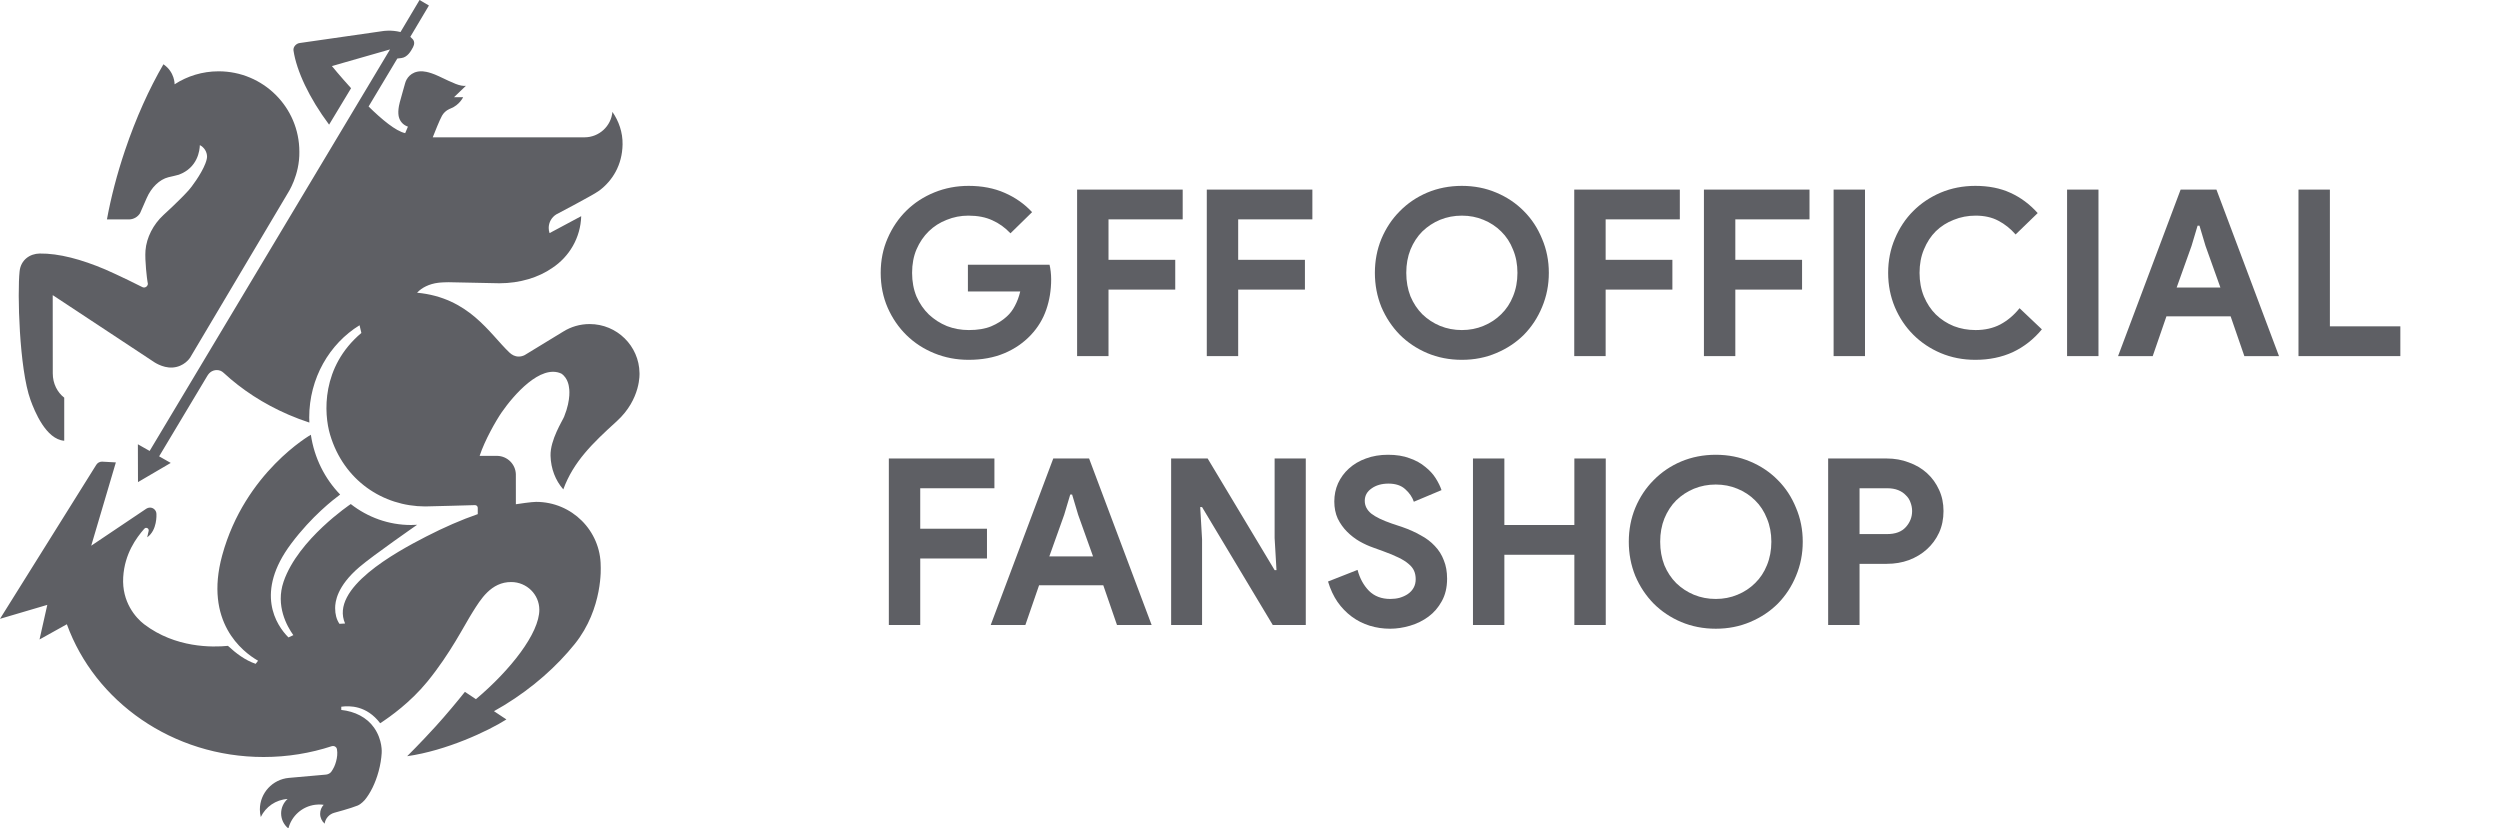 <svg width="172" height="57" viewBox="0 0 172 57" fill="none" xmlns="http://www.w3.org/2000/svg">
<g opacity="0.7">
<g clip-path="url(#clip0_18_834)">
<path d="M4.419 30.324V27.36C3.943 26.994 3.631 26.387 3.631 25.698L3.627 20.305L10.528 24.861C10.528 24.861 11.161 25.333 11.871 25.286C12.664 25.234 13.05 24.651 13.079 24.607L19.799 13.292C19.814 13.267 20.623 12.053 20.596 10.438C20.596 7.382 18.109 4.906 15.04 4.906C13.923 4.906 12.883 5.235 12.012 5.8C12.012 5.796 12.036 4.963 11.244 4.422C10.271 6.094 9.355 8.111 8.603 10.339C8.047 11.986 7.632 13.594 7.357 15.096H8.888C9.204 15.088 9.48 14.919 9.636 14.669L10.09 13.633C10.409 12.9 10.97 12.348 11.586 12.194C11.845 12.129 12.096 12.084 12.306 12.019C13.61 11.533 13.739 10.339 13.749 9.984C14.043 10.133 14.245 10.437 14.245 10.789C14.245 10.96 14.127 11.256 14.127 11.256C13.837 12.002 13.139 12.921 12.983 13.086C12.343 13.8 11.239 14.799 11.239 14.799L11.24 14.799C10.553 15.432 10.08 16.336 10.009 17.233C9.955 17.922 10.121 19.239 10.142 19.34L10.173 19.518C10.173 19.663 10.055 19.78 9.909 19.78C9.856 19.78 9.807 19.765 9.765 19.738C9.693 19.692 8.147 18.932 7.236 18.536V18.537C5.614 17.847 4.048 17.424 2.731 17.443C2.063 17.452 1.436 17.872 1.349 18.658C1.189 20.113 1.318 25.373 2.102 27.526C2.383 28.299 3.162 30.226 4.419 30.324Z" fill="#1A1B22"/>
<path d="M22.268 55.37C22.118 55.532 22.026 55.749 22.026 55.987C22.026 56.258 22.145 56.502 22.334 56.669C22.387 56.308 22.65 56.015 22.996 55.919C22.996 55.919 24.155 55.609 24.609 55.42C24.852 55.318 25.085 55.052 25.094 55.041C25.477 54.58 25.827 53.886 26.048 53.071C26.168 52.631 26.236 52.203 26.26 51.809C26.262 51.781 26.332 50.917 25.735 50.063C25.237 49.352 24.409 48.943 23.48 48.844V48.622C24.052 48.546 25.219 48.526 26.156 49.758C26.852 49.308 28.24 48.315 29.391 46.909C30.998 44.945 31.937 43.026 32.535 42.084C33.05 41.271 33.776 40.029 35.186 40.044C36.243 40.055 37.101 40.895 37.106 41.947C37.11 43.564 35.127 46.096 32.744 48.103L31.986 47.598C31.487 48.227 30.702 49.174 29.966 49.983C28.946 51.105 28.012 52.027 28.012 52.027C30.719 51.642 33.578 50.298 34.84 49.498L33.985 48.929C34.22 48.797 34.456 48.662 34.691 48.519C36.684 47.301 38.323 45.824 39.541 44.309C41.514 41.855 41.328 38.952 41.328 38.952C41.328 36.51 39.339 34.529 36.885 34.529H36.882C36.576 34.529 35.662 34.665 35.492 34.692L35.49 32.615C35.462 31.932 34.909 31.385 34.221 31.364V31.362H32.999C33.345 30.305 34.122 28.936 34.521 28.361C35.325 27.203 37.183 25.037 38.622 25.704H38.622C39.093 26.022 39.141 26.608 39.15 26.669C39.15 26.67 39.31 27.434 38.818 28.651C38.819 28.651 38.819 28.651 38.82 28.652C38.703 28.945 37.846 30.262 37.877 31.359C37.901 32.245 38.214 33.054 38.755 33.67C39.453 31.765 40.761 30.499 42.429 28.985C44.118 27.452 43.998 25.661 43.998 25.661C43.97 23.798 42.446 22.295 40.567 22.295C39.9 22.295 39.278 22.484 38.752 22.812L36.101 24.429C35.978 24.494 35.837 24.531 35.687 24.531C35.428 24.531 35.221 24.42 35.035 24.242C33.676 22.943 32.263 20.473 28.695 20.139C29.018 19.786 29.538 19.531 30.147 19.455C30.147 19.455 30.355 19.423 30.869 19.417C30.869 19.417 34.322 19.489 34.357 19.489C35.774 19.489 37.058 19.087 37.994 18.435C39.162 17.666 39.944 16.362 39.987 14.873L37.81 16.038C37.772 15.927 37.751 15.808 37.751 15.684C37.751 15.29 37.959 14.945 38.271 14.751C38.34 14.708 40.813 13.426 41.233 13.111C42.132 12.436 42.809 11.366 42.833 9.938C42.847 9.106 42.575 8.334 42.134 7.697C42.047 8.678 41.22 9.448 40.212 9.448H29.773C29.892 9.146 30.242 8.26 30.411 7.96C30.623 7.584 30.998 7.467 30.998 7.467C31.618 7.224 31.863 6.688 31.863 6.688H31.236L32.053 5.905C31.627 5.942 31.221 5.732 30.206 5.252C29.45 4.895 29.054 4.903 28.956 4.905C28.261 4.922 27.954 5.409 27.871 5.73C27.829 5.896 27.589 6.711 27.503 7.045C27.32 7.746 27.442 8.069 27.479 8.164C27.583 8.429 27.799 8.623 28.065 8.714L27.877 9.16C27.237 9.026 26.273 8.225 25.359 7.327L27.336 4.026L27.619 3.994C28.027 3.938 28.263 3.539 28.418 3.245C28.527 3.039 28.53 2.818 28.365 2.666L28.229 2.534L29.51 0.379L28.865 0L27.555 2.204C26.904 2.041 26.35 2.137 26.35 2.137L20.64 2.957C20.391 2.979 20.153 3.215 20.193 3.481C20.405 4.882 21.27 6.737 22.642 8.576L24.154 6.068C23.389 5.227 22.834 4.545 22.834 4.545L26.834 3.4L10.295 31.025L9.486 30.566L9.493 33.169L11.747 31.849L10.948 31.396L14.263 25.86C14.263 25.86 14.353 25.7 14.486 25.602C14.605 25.514 14.758 25.459 14.917 25.461C15.084 25.463 15.244 25.512 15.395 25.659C16.626 26.799 18.135 27.792 19.864 28.537C20.336 28.74 20.81 28.918 21.285 29.073C21.279 28.959 21.274 28.844 21.274 28.728C21.274 26.018 22.666 23.652 24.737 22.377L24.862 22.907C22.088 25.248 22.278 28.459 22.711 29.91C23.651 33.064 26.354 34.834 29.245 34.843C29.494 34.844 32.682 34.752 32.682 34.752C32.786 34.752 32.87 34.836 32.87 34.94V35.372C31.746 35.761 30.549 36.282 29.318 36.915C27.203 38.001 22.684 40.474 23.741 42.897C23.612 42.902 23.484 42.908 23.353 42.919C23.145 42.607 23.058 42.254 23.058 41.838C23.058 41.416 23.168 40.345 24.726 39.013C25.662 38.212 28.699 36.105 28.699 36.105C28.56 36.115 28.421 36.12 28.28 36.12C26.727 36.12 25.292 35.584 24.133 34.679C24.133 34.679 20.513 37.096 19.512 40.015C18.942 41.678 19.751 43.099 20.182 43.698C20.068 43.748 19.956 43.801 19.846 43.855C18.999 43.01 17.519 40.758 20.03 37.408C21.454 35.508 22.939 34.37 23.402 34.024C22.352 32.94 21.624 31.512 21.387 29.911C21.387 29.911 16.851 32.481 15.286 38.211C14.039 42.778 16.667 44.836 17.755 45.458C17.697 45.529 17.642 45.6 17.589 45.672C16.853 45.419 16.243 44.95 15.683 44.435C14.626 44.538 12.08 44.592 9.92 42.951C9.339 42.51 8.375 41.415 8.476 39.717C8.572 38.09 9.383 37.003 9.919 36.387C9.954 36.346 10.001 36.315 10.059 36.315C10.154 36.315 10.232 36.393 10.232 36.488C10.232 36.509 10.223 36.546 10.223 36.546L10.127 36.966C10.83 36.474 10.763 35.39 10.763 35.367C10.763 35.121 10.563 34.922 10.317 34.922C10.225 34.922 10.14 34.95 10.07 34.996L6.276 37.545L7.971 31.813C7.971 31.813 7.029 31.761 7.017 31.761C6.849 31.761 6.702 31.851 6.62 31.984L0 42.575L3.254 41.615L2.719 43.996L4.599 42.949L4.6 42.948C6.527 48.262 11.86 52.082 18.137 52.082C19.782 52.082 21.362 51.818 22.834 51.335C22.835 51.335 22.836 51.335 22.838 51.335C22.866 51.327 22.889 51.324 22.915 51.324C23.043 51.324 23.159 51.419 23.18 51.531C23.236 51.829 23.193 52.13 23.123 52.387C23.047 52.668 22.954 52.859 22.801 53.084C22.72 53.201 22.582 53.274 22.433 53.292L19.872 53.519C18.755 53.62 17.879 54.555 17.879 55.693C17.879 55.872 17.901 56.046 17.942 56.212C18.276 55.513 18.971 55.019 19.787 54.969C19.514 55.214 19.341 55.567 19.341 55.961C19.341 56.38 19.537 56.755 19.841 57C20.058 56.138 20.787 55.481 21.69 55.367C21.823 55.35 22.012 55.336 22.268 55.37Z" fill="#1A1B22"/>
</g>
<path d="M66.592 18.212H72.208C72.24 18.34 72.267 18.495 72.288 18.676C72.309 18.857 72.32 19.039 72.32 19.22C72.32 19.956 72.208 20.649 71.984 21.3C71.76 21.951 71.408 22.532 70.928 23.044C70.416 23.588 69.803 24.009 69.088 24.308C68.373 24.607 67.557 24.756 66.64 24.756C65.808 24.756 65.024 24.607 64.288 24.308C63.552 24.009 62.912 23.593 62.368 23.06C61.824 22.527 61.392 21.897 61.072 21.172C60.752 20.436 60.592 19.636 60.592 18.772C60.592 17.908 60.752 17.113 61.072 16.388C61.392 15.652 61.824 15.017 62.368 14.484C62.912 13.951 63.552 13.535 64.288 13.236C65.024 12.937 65.808 12.788 66.64 12.788C67.568 12.788 68.395 12.948 69.12 13.268C69.856 13.588 70.485 14.031 71.008 14.596L69.52 16.052C69.147 15.657 68.731 15.359 68.272 15.156C67.813 14.943 67.264 14.836 66.624 14.836C66.101 14.836 65.605 14.932 65.136 15.124C64.667 15.305 64.256 15.567 63.904 15.908C63.552 16.249 63.269 16.665 63.056 17.156C62.853 17.636 62.752 18.175 62.752 18.772C62.752 19.369 62.853 19.913 63.056 20.404C63.269 20.884 63.552 21.295 63.904 21.636C64.267 21.977 64.683 22.244 65.152 22.436C65.621 22.617 66.123 22.708 66.656 22.708C67.264 22.708 67.776 22.623 68.192 22.452C68.619 22.271 68.981 22.041 69.28 21.764C69.493 21.572 69.675 21.332 69.824 21.044C69.984 20.745 70.107 20.415 70.192 20.052H66.592V18.212Z" fill="#1A1B22"/>
<path d="M74.105 13.044H81.369V15.092H76.265V17.876H80.857V19.924H76.265V24.5H74.105V13.044Z" fill="#1A1B22"/>
<path d="M83.027 13.044H90.291V15.092H85.187V17.876H89.779V19.924H85.187V24.5H83.027V13.044Z" fill="#1A1B22"/>
<path d="M100.576 24.756C99.723 24.756 98.928 24.601 98.192 24.292C97.467 23.983 96.837 23.561 96.304 23.028C95.771 22.484 95.349 21.849 95.04 21.124C94.741 20.388 94.592 19.604 94.592 18.772C94.592 17.94 94.741 17.161 95.04 16.436C95.349 15.7 95.771 15.065 96.304 14.532C96.837 13.988 97.467 13.561 98.192 13.252C98.928 12.943 99.723 12.788 100.576 12.788C101.429 12.788 102.219 12.943 102.944 13.252C103.68 13.561 104.315 13.988 104.848 14.532C105.381 15.065 105.797 15.7 106.096 16.436C106.405 17.161 106.56 17.94 106.56 18.772C106.56 19.604 106.405 20.388 106.096 21.124C105.797 21.849 105.381 22.484 104.848 23.028C104.315 23.561 103.68 23.983 102.944 24.292C102.219 24.601 101.429 24.756 100.576 24.756ZM100.576 22.708C101.109 22.708 101.605 22.612 102.064 22.42C102.533 22.228 102.939 21.961 103.28 21.62C103.632 21.279 103.904 20.868 104.096 20.388C104.299 19.897 104.4 19.359 104.4 18.772C104.4 18.185 104.299 17.652 104.096 17.172C103.904 16.681 103.632 16.265 103.28 15.924C102.939 15.583 102.533 15.316 102.064 15.124C101.605 14.932 101.109 14.836 100.576 14.836C100.043 14.836 99.541 14.932 99.072 15.124C98.613 15.316 98.208 15.583 97.856 15.924C97.515 16.265 97.243 16.681 97.04 17.172C96.848 17.652 96.752 18.185 96.752 18.772C96.752 19.359 96.848 19.897 97.04 20.388C97.243 20.868 97.515 21.279 97.856 21.62C98.208 21.961 98.613 22.228 99.072 22.42C99.541 22.612 100.043 22.708 100.576 22.708Z" fill="#1A1B22"/>
<path d="M108.308 13.044H115.572V15.092H110.468V17.876H115.06V19.924H110.468V24.5H108.308V13.044Z" fill="#1A1B22"/>
<path d="M117.23 13.044H124.494V15.092H119.39V17.876H123.982V19.924H119.39V24.5H117.23V13.044Z" fill="#1A1B22"/>
<path d="M126.152 13.044H128.312V24.5H126.152V13.044Z" fill="#1A1B22"/>
<path d="M140.481 22.66C139.915 23.343 139.249 23.865 138.481 24.228C137.713 24.58 136.854 24.756 135.905 24.756C135.051 24.756 134.257 24.601 133.521 24.292C132.795 23.983 132.166 23.561 131.633 23.028C131.099 22.495 130.678 21.865 130.369 21.14C130.059 20.404 129.905 19.615 129.905 18.772C129.905 17.929 130.059 17.145 130.369 16.42C130.678 15.684 131.099 15.049 131.633 14.516C132.166 13.983 132.795 13.561 133.521 13.252C134.257 12.943 135.051 12.788 135.905 12.788C136.822 12.788 137.627 12.948 138.321 13.268C139.025 13.588 139.649 14.052 140.193 14.66L138.673 16.132C138.331 15.737 137.937 15.423 137.489 15.188C137.051 14.953 136.529 14.836 135.921 14.836C135.387 14.836 134.886 14.932 134.417 15.124C133.947 15.305 133.537 15.567 133.185 15.908C132.843 16.249 132.571 16.665 132.369 17.156C132.166 17.636 132.065 18.175 132.065 18.772C132.065 19.369 132.166 19.913 132.369 20.404C132.571 20.884 132.843 21.295 133.185 21.636C133.537 21.977 133.947 22.244 134.417 22.436C134.886 22.617 135.387 22.708 135.921 22.708C136.561 22.708 137.126 22.58 137.617 22.324C138.118 22.057 138.561 21.684 138.945 21.204L140.481 22.66Z" fill="#1A1B22"/>
<path d="M142.215 13.044H144.375V24.5H142.215V13.044Z" fill="#1A1B22"/>
<path d="M150.027 13.044H152.491L156.795 24.5H154.411L153.467 21.764H149.051L148.107 24.5H145.723L150.027 13.044ZM152.763 19.78L151.739 16.916L151.323 15.524H151.195L150.779 16.916L149.755 19.78H152.763Z" fill="#1A1B22"/>
<path d="M158.136 13.044H160.296V22.452H165.144V24.5H158.136V13.044Z" fill="#1A1B22"/>
<path d="M61.152 31.544H68.416V33.592H63.312V36.376H67.904V38.424H63.312V43H61.152V31.544Z" fill="#1A1B22"/>
<path d="M72.465 31.544H74.929L79.233 43H76.849L75.905 40.264H71.489L70.545 43H68.161L72.465 31.544ZM75.201 38.28L74.177 35.416L73.761 34.024H73.633L73.217 35.416L72.193 38.28H75.201Z" fill="#1A1B22"/>
<path d="M80.574 31.544H83.086L87.694 39.224H87.822L87.694 37.016V31.544H89.838V43H87.566L82.702 34.888H82.574L82.702 37.096V43H80.574V31.544Z" fill="#1A1B22"/>
<path d="M95.64 43.256C95.15 43.256 94.68 43.187 94.232 43.048C93.784 42.909 93.374 42.701 93 42.424C92.627 42.147 92.302 41.811 92.024 41.416C91.747 41.011 91.528 40.541 91.368 40.008L93.4 39.208C93.55 39.784 93.811 40.264 94.184 40.648C94.558 41.021 95.048 41.208 95.656 41.208C95.88 41.208 96.094 41.181 96.296 41.128C96.51 41.064 96.696 40.979 96.856 40.872C97.027 40.755 97.16 40.611 97.256 40.44C97.352 40.269 97.4 40.072 97.4 39.848C97.4 39.635 97.363 39.443 97.288 39.272C97.214 39.101 97.086 38.941 96.904 38.792C96.734 38.643 96.504 38.499 96.216 38.36C95.939 38.221 95.592 38.077 95.176 37.928L94.472 37.672C94.163 37.565 93.848 37.421 93.528 37.24C93.219 37.059 92.936 36.84 92.68 36.584C92.424 36.328 92.211 36.029 92.04 35.688C91.88 35.336 91.8 34.941 91.8 34.504C91.8 34.056 91.886 33.64 92.056 33.256C92.238 32.861 92.488 32.52 92.808 32.232C93.139 31.933 93.528 31.704 93.976 31.544C94.435 31.373 94.942 31.288 95.496 31.288C96.072 31.288 96.568 31.368 96.984 31.528C97.411 31.677 97.768 31.875 98.056 32.12C98.355 32.355 98.595 32.616 98.776 32.904C98.958 33.192 99.091 33.464 99.176 33.72L97.272 34.52C97.166 34.2 96.968 33.912 96.68 33.656C96.403 33.4 96.019 33.272 95.528 33.272C95.059 33.272 94.67 33.384 94.36 33.608C94.051 33.821 93.896 34.104 93.896 34.456C93.896 34.797 94.046 35.091 94.344 35.336C94.643 35.571 95.118 35.8 95.768 36.024L96.488 36.264C96.947 36.424 97.363 36.611 97.736 36.824C98.12 37.027 98.446 37.272 98.712 37.56C98.99 37.848 99.198 38.179 99.336 38.552C99.486 38.915 99.56 39.336 99.56 39.816C99.56 40.413 99.438 40.931 99.192 41.368C98.958 41.795 98.654 42.147 98.28 42.424C97.907 42.701 97.486 42.909 97.016 43.048C96.547 43.187 96.088 43.256 95.64 43.256Z" fill="#1A1B22"/>
<path d="M101.34 31.544H103.5V36.12H108.316V31.544H110.476V43H108.316V38.168H103.5V43H101.34V31.544Z" fill="#1A1B22"/>
<path d="M118.045 43.256C117.191 43.256 116.397 43.101 115.661 42.792C114.935 42.483 114.306 42.061 113.773 41.528C113.239 40.984 112.818 40.349 112.509 39.624C112.21 38.888 112.061 38.104 112.061 37.272C112.061 36.44 112.21 35.661 112.509 34.936C112.818 34.2 113.239 33.565 113.773 33.032C114.306 32.488 114.935 32.061 115.661 31.752C116.397 31.443 117.191 31.288 118.045 31.288C118.898 31.288 119.687 31.443 120.413 31.752C121.149 32.061 121.783 32.488 122.317 33.032C122.85 33.565 123.266 34.2 123.565 34.936C123.874 35.661 124.029 36.44 124.029 37.272C124.029 38.104 123.874 38.888 123.565 39.624C123.266 40.349 122.85 40.984 122.317 41.528C121.783 42.061 121.149 42.483 120.413 42.792C119.687 43.101 118.898 43.256 118.045 43.256ZM118.045 41.208C118.578 41.208 119.074 41.112 119.533 40.92C120.002 40.728 120.407 40.461 120.749 40.12C121.101 39.779 121.373 39.368 121.565 38.888C121.767 38.397 121.869 37.859 121.869 37.272C121.869 36.685 121.767 36.152 121.565 35.672C121.373 35.181 121.101 34.765 120.749 34.424C120.407 34.083 120.002 33.816 119.533 33.624C119.074 33.432 118.578 33.336 118.045 33.336C117.511 33.336 117.01 33.432 116.541 33.624C116.082 33.816 115.677 34.083 115.325 34.424C114.983 34.765 114.711 35.181 114.509 35.672C114.317 36.152 114.221 36.685 114.221 37.272C114.221 37.859 114.317 38.397 114.509 38.888C114.711 39.368 114.983 39.779 115.325 40.12C115.677 40.461 116.082 40.728 116.541 40.92C117.01 41.112 117.511 41.208 118.045 41.208Z" fill="#1A1B22"/>
<path d="M125.777 43V31.544H129.809C130.353 31.544 130.86 31.635 131.329 31.816C131.809 31.987 132.225 32.232 132.577 32.552C132.929 32.872 133.206 33.256 133.409 33.704C133.612 34.141 133.713 34.627 133.713 35.16C133.713 35.704 133.612 36.2 133.409 36.648C133.206 37.085 132.929 37.464 132.577 37.784C132.225 38.104 131.809 38.355 131.329 38.536C130.86 38.707 130.353 38.792 129.809 38.792H127.937V43H125.777ZM129.841 36.744C130.406 36.744 130.833 36.584 131.121 36.264C131.409 35.944 131.553 35.576 131.553 35.16C131.553 34.957 131.516 34.76 131.441 34.568C131.377 34.376 131.27 34.211 131.121 34.072C130.982 33.923 130.806 33.805 130.593 33.72C130.38 33.635 130.129 33.592 129.841 33.592H127.937V36.744H129.841Z" fill="#1A1B22"/>
</g>
<defs>
<clipPath id="clip0_18_834">
<rect width="44" height="57" fill="white"/>
</clipPath>
</defs>
</svg>
